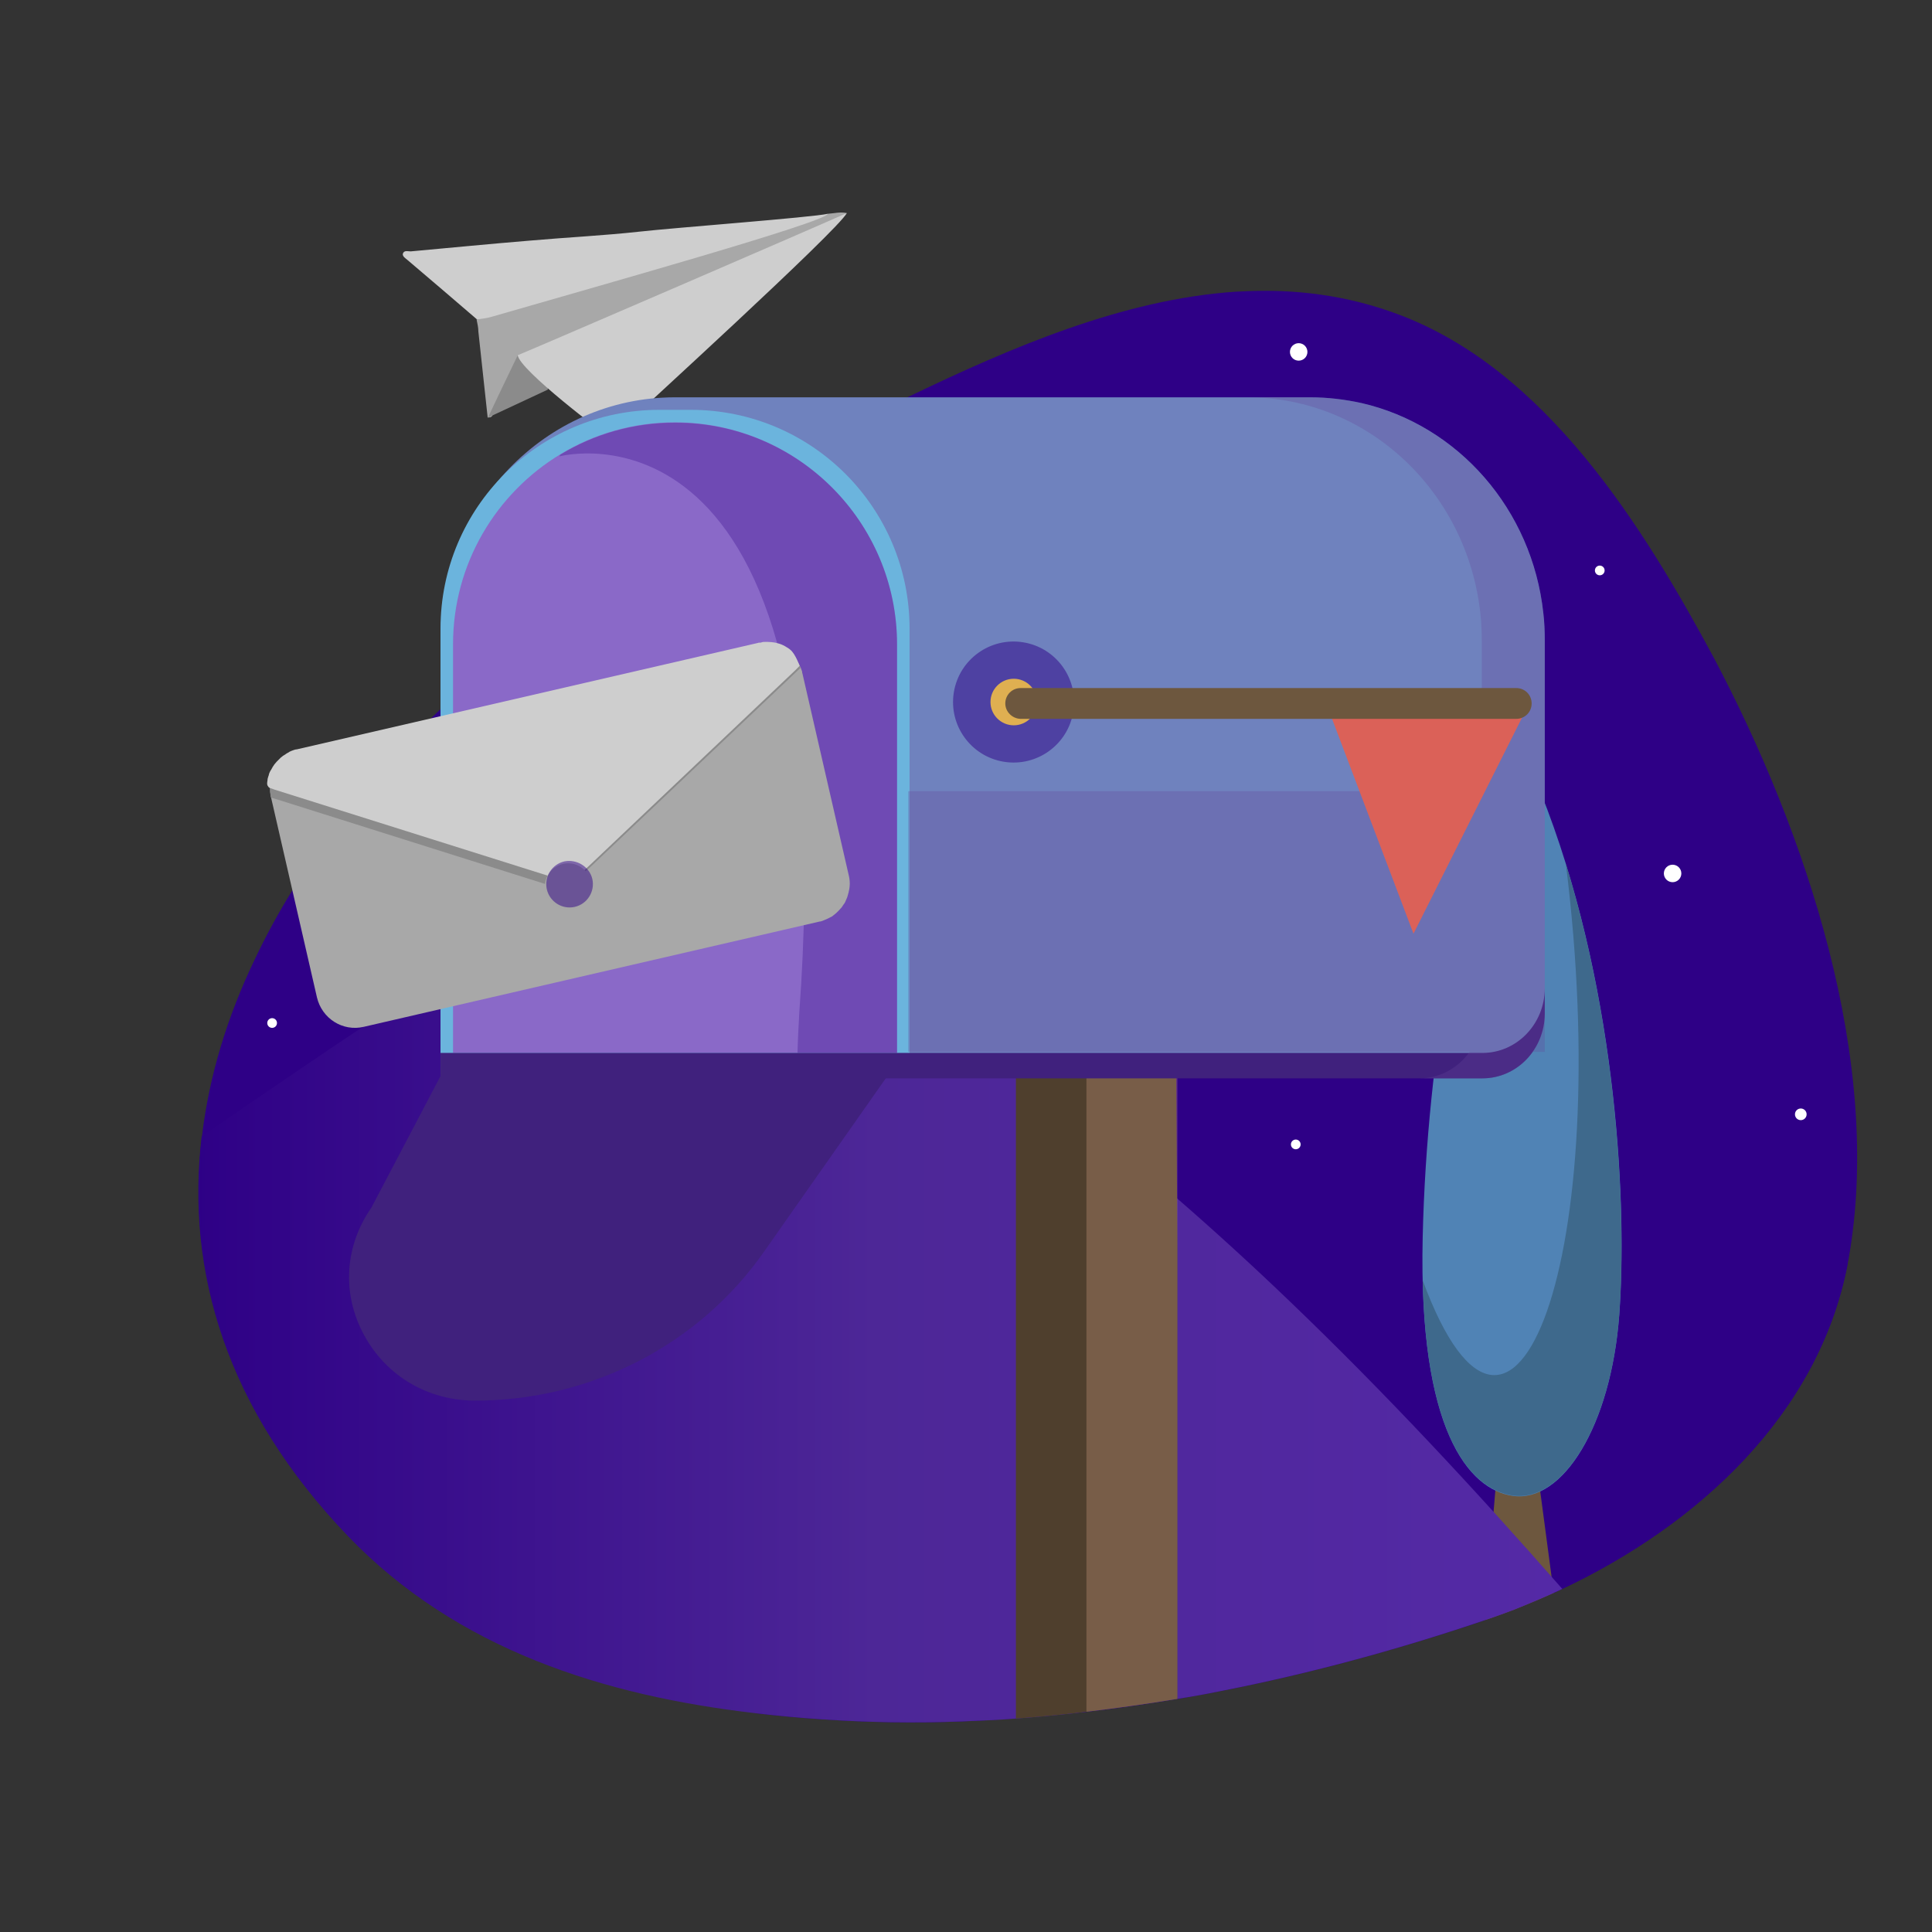 <svg width="521" height="521" viewBox="0 0 521 521" fill="none" xmlns="http://www.w3.org/2000/svg">
<rect x="0" y="0" width="521" height="521" fill="#333333" stroke="none"/>
<mask id="mask0_1081_105968" style="mask-type:luminance" maskUnits="userSpaceOnUse" x="0" y="0" width="521" height="521">
<path d="M521 0H0V521H521V0Z" fill="white"/>
</mask>
<g mask="url(#mask0_1081_105968)">
<path d="M498.463 339.754C498.366 340.139 498.269 340.526 498.269 340.911C490.448 381.465 457.81 411.206 421.408 428.393C420.635 428.78 419.863 429.165 419.09 429.456C415.518 431.098 411.945 432.546 408.373 433.995C406.055 434.862 403.737 435.731 401.422 436.504C401.131 436.601 400.84 436.697 400.455 436.794C377.282 444.615 353.334 451.181 328.906 455.913C315.968 458.422 302.93 460.45 289.798 461.804C279.66 462.864 269.522 463.637 259.48 464.022C246.83 464.506 234.183 464.313 221.63 463.443C215.643 463.058 209.656 462.479 203.766 461.804C163.019 457.071 123.432 444.712 93.981 414.103C61.151 379.922 50.143 342.65 54.488 306.246C56.418 290.026 61.342 273.997 68.778 258.548C74.668 246.092 82.2 234.02 90.987 222.434C91.181 222.143 91.469 221.855 91.663 221.564C92.532 220.501 93.302 219.346 94.172 218.283C94.463 217.895 94.751 217.607 94.945 217.219C102.186 208.142 110.106 199.454 118.796 191.246C119.859 190.28 120.918 189.219 121.981 188.253C122.078 188.156 122.175 188.059 122.272 188.059C122.659 187.768 122.945 187.383 123.332 187.093L123.429 186.998C124.492 186.032 125.553 185.068 126.617 184.102C127.098 183.62 127.583 183.135 128.162 182.748C135.982 175.797 143.996 169.134 152.301 162.859C164.661 153.396 177.405 144.609 190.634 136.498C198.263 131.765 206.083 127.227 213.904 122.882C215.546 121.915 217.282 121.048 219.021 120.082C226.166 116.219 233.314 112.549 240.652 109.074C242.197 108.301 243.74 107.626 245.285 106.853C272.612 93.721 302.836 80.686 333.251 78.659C334.024 78.659 334.699 78.562 335.472 78.562C349.376 77.886 363.281 79.626 376.991 84.743C416.872 99.614 443.038 141.809 462.252 177.536C486.973 224.367 508.022 286.454 498.463 339.754Z" fill="#2E0086"/>
<path d="M498.172 341.006C490.352 381.559 457.713 411.301 421.311 428.487C416.966 430.514 412.621 432.35 408.276 434.087C405.958 434.956 403.643 435.826 401.325 436.598C377.861 444.613 353.528 451.275 328.809 456.102C315.871 458.614 302.836 460.641 289.704 461.993C279.566 463.056 269.425 463.828 259.384 464.214C246.734 464.695 234.086 464.504 221.533 463.635C215.546 463.247 209.559 462.668 203.669 461.993C203.669 461.029 203.863 460.159 203.96 459.193L237.659 443.646C268.461 406.568 308.048 378.181 347.928 350.951C351.983 348.151 356.039 345.448 360.094 342.648C375.156 332.413 390.702 321.984 408.373 317.736C439.464 310.3 470.848 322.95 498.172 341.006Z" fill="#2E0086"/>
<path d="M223.239 57.651C224.108 60.257 221.984 60.454 220.536 60.839C214.067 62.769 207.792 65.184 201.226 67.017C179.21 73.486 157.098 79.958 135.082 86.33C132.861 87.006 130.64 88.066 128.516 86.039C122.335 80.728 116.157 75.419 109.882 70.108C109.303 69.626 108.528 69.141 108.624 68.465C108.915 67.402 109.976 67.79 110.749 67.79C121.466 66.823 132.185 65.763 142.806 64.893C152.656 64.023 162.6 63.542 172.354 62.478C181.719 61.415 219.088 58.618 223.239 57.651Z" fill="#CECECE"/>
<path d="M128.517 86.133C129.868 85.939 131.222 85.845 132.477 85.457C161.54 77.058 222.854 59.869 223.242 57.648C224.884 57.551 226.621 57.07 228.36 57.455C225.078 60.93 220.827 62.863 216.482 64.505C215.325 64.987 214.261 65.566 213.295 66.242C206.15 68.172 199.969 72.326 192.921 74.546C188.189 76.285 183.556 78.407 179.114 80.919C168.782 84.685 158.837 89.417 148.796 93.762C147.636 94.244 146.381 94.147 145.415 95.017C144.16 95.983 142.712 96.465 141.263 96.85C139.333 99.071 138.27 101.874 137.015 104.479C135.761 106.991 134.601 109.5 132.862 111.721C132.765 112.494 132.186 112.591 131.51 112.591C130.641 104.867 129.871 97.141 129.001 89.417C129.001 88.26 128.71 87.196 128.517 86.133Z" fill="#A8A8A8"/>
<path d="M139.62 95.793C142.323 98.208 144.932 100.62 147.634 102.938C147.828 103.71 147.731 105.062 147.731 105.062L131.606 112.594C131.606 112.497 138.463 98.111 139.62 95.793Z" fill="#8B8B8B"/>
<path d="M139.62 95.787C140.102 99.841 163.278 117.318 164.147 117.706C165.693 118.188 166.656 117.415 167.429 116.161C167.526 115.87 167.72 115.582 167.817 115.291C171.004 112.201 226.041 62.088 228.358 57.452C223.144 59.867 141.262 95.208 139.62 95.787Z" fill="#CECECE"/>
<path d="M418.991 429.549C415.419 431.191 411.846 432.639 408.274 434.087C405.956 434.954 403.638 435.824 401.323 436.596C401.032 436.693 400.741 436.79 400.356 436.887L403.253 401.837L405.859 370.068L407.983 344.867L410.689 366.013L415.322 401.933L418.991 429.549Z" fill="#6D573E"/>
<path d="M417.254 218.283C436.37 269.168 438.785 326.428 436.661 354.622C434.44 384.461 421.405 405.413 407.886 403.386C396.011 401.647 382.492 385.522 383.652 333.767C384.809 282.012 394.851 236.244 401.514 218.38C407.886 201.191 411.267 202.351 417.254 218.283Z" fill="#5083B5"/>
<path d="M422.273 233.053C436.756 279.884 438.492 329.127 436.659 354.524C434.438 384.36 421.403 405.312 407.884 403.285C396.876 401.643 384.613 387.835 383.647 345.252C408.368 412.266 435.404 338.011 422.273 233.053Z" fill="#3E698C"/>
<path d="M421.308 428.485C416.963 430.513 412.618 432.349 408.273 434.085C405.956 434.954 403.638 435.824 401.322 436.597C377.858 444.611 353.525 451.274 328.806 456.101C325.04 456.873 321.274 457.549 317.508 458.128C309.397 459.482 301.191 460.639 292.983 461.606C291.92 461.703 290.762 461.894 289.699 461.991C284.484 462.57 279.273 463.054 273.961 463.439C269.134 463.827 264.208 464.018 259.381 464.212C246.731 464.694 234.084 464.503 221.531 463.633C215.544 463.245 209.556 462.667 203.666 461.991C162.919 457.261 123.33 444.902 93.879 414.29C61.049 380.109 50.041 342.838 54.386 306.436C64.331 299.579 74.28 292.822 84.225 286.062C104.116 272.545 124.584 258.832 147.854 253.135C191.789 242.515 236.111 262.307 273.961 288.668C280.236 293.013 286.32 297.552 292.114 302.187C292.404 302.381 292.693 302.669 292.983 302.863C301.288 309.429 309.397 316.189 317.411 323.14L317.508 323.237C327.84 332.217 337.978 341.486 347.829 350.949C373.514 375.57 397.844 401.74 421.308 428.485Z" fill="url(#paint0_linear_1081_105968)"/>
<path d="M317.507 336.759V458.133C309.399 459.484 301.191 460.642 292.983 461.608C291.919 461.705 290.764 461.897 289.701 461.993C284.486 462.575 279.272 463.057 273.96 463.442V265.788H292.983L317.025 269.457L317.413 323.239L317.507 336.759Z" fill="#4F3F2D"/>
<g opacity="0.3">
<path d="M317.506 265.788V458.133C309.395 459.484 301.19 460.642 292.981 461.608V265.788H317.506Z" fill="#D9A585"/>
</g>
<path d="M416.578 172.801V273.223C416.578 282.879 409.045 290.7 399.777 290.7H118.793V172.801C118.793 136.496 147.084 107.142 182.038 107.142H353.331C358.063 107.142 362.699 107.72 367.141 108.687C393.211 114.674 413.199 137.363 416.19 165.365C416.481 167.78 416.578 170.289 416.578 172.801Z" fill="#6F82BE"/>
<path d="M245.282 287.318H118.793V169.519C118.793 136.883 145.251 110.52 177.789 110.52H186.286C218.921 110.52 245.282 136.98 245.282 169.519V287.318Z" fill="#6BB4DD"/>
<path d="M241.901 173.762V283.935H122.169V173.762C122.169 152.038 133.756 133.015 151.136 122.49C160.211 116.984 170.737 113.896 182.035 113.896C215.059 113.896 241.901 140.739 241.901 173.762Z" fill="#8A69C8"/>
<g opacity="0.3">
<path d="M241.904 173.767V283.94H215.059C215.156 280.27 215.349 276.698 215.543 273.126C227.999 102.314 150.848 123.073 150.848 123.073L151.138 122.591C160.216 117.086 170.742 113.995 182.038 113.995C215.061 113.898 241.904 140.744 241.904 173.767Z" fill="#2E0086"/>
</g>
<path d="M399.777 283.941H118.793V290.795H399.777C409.045 290.795 416.578 282.974 416.578 273.318V266.464C416.578 276.12 409.045 283.941 399.777 283.941Z" fill="#40217D"/>
<g opacity="0.3">
<path d="M416.191 165.365C412.619 132.633 385.873 107.142 353.331 107.142H336.339C368.878 107.142 395.626 132.633 399.199 165.365C399.487 167.78 399.584 170.292 399.584 172.898V213.357H244.898V283.652H396.302C393.212 287.997 388.288 290.797 382.783 290.797H399.777C405.377 290.797 410.303 287.997 413.294 283.652H416.579V273.32V220.598V172.898C416.579 170.292 416.482 167.78 416.191 165.365Z" fill="#63489A"/>
</g>
<g opacity="0.5">
<path d="M289.436 191.917C290.871 183.02 284.824 174.644 275.927 173.209C267.03 171.774 258.652 177.821 257.217 186.718C255.781 195.615 261.831 203.99 270.728 205.426C279.625 206.861 288.001 200.813 289.436 191.917Z" fill="#2E0086"/>
</g>
<path d="M273.381 195.592C276.848 195.592 279.656 192.785 279.656 189.317C279.656 185.849 276.848 183.039 273.381 183.039C269.913 183.039 267.103 185.849 267.103 189.317C267.103 192.785 269.913 195.592 273.381 195.592Z" fill="#DFAF51"/>
<path d="M128.16 377.699C115.318 377.699 104.117 371.036 98.13 359.932C92.143 348.827 92.915 336.083 100.157 325.654L119.082 289.637L239.202 290.312L206.178 337.337C188.604 362.635 159.347 377.699 128.16 377.699Z" fill="#40217D"/>
<mask id="mask1_1081_105968" style="mask-type:alpha" maskUnits="userSpaceOnUse" x="19" y="108" width="228" height="249">
<path d="M44.638 120.691L167.733 108.905C167.733 108.905 144.489 118.072 129.756 132.149C132.376 137.06 134.667 138.369 134.667 138.369C134.667 138.369 153.983 111.524 186.393 114.143C211.947 116.207 235.828 140.989 239.429 153.429C243.03 165.869 239.429 282.089 239.429 282.089L246.304 356.077L64.935 355.095L19.102 269.649L23.031 200.244L33.507 148.846L44.638 120.691Z" fill="#FF0000"/>
</mask>
<g mask="url(#mask1_1081_105968)">
<path d="M216.408 181.689L228.864 235.956C229.252 237.501 229.252 239.043 228.864 240.492V240.589C228.767 240.782 228.767 240.974 228.67 241.264C228.573 241.746 228.382 242.231 228.188 242.616C228.091 242.81 227.995 243.1 227.898 243.294C227.801 243.488 227.706 243.679 227.513 243.873C227.416 244.067 227.222 244.258 227.125 244.452C227.028 244.646 226.934 244.74 226.74 244.934C226.161 245.609 225.485 246.288 224.713 246.867C224.519 247.06 224.231 247.252 223.94 247.348C223.65 247.542 223.359 247.637 222.974 247.83C222.78 247.927 222.492 248.024 222.298 248.121C222.104 248.218 222.01 248.218 221.816 248.315C221.526 248.412 221.334 248.506 221.044 248.506L98.124 276.896C92.428 278.248 86.826 274.675 85.474 268.979L73.018 214.713C72.921 214.519 72.924 214.231 72.924 214.037C72.827 213.555 72.827 212.974 72.827 212.492C72.827 212.395 72.827 212.298 72.827 212.298C72.827 211.622 72.921 210.946 73.018 210.368C73.115 210.174 73.115 209.886 73.212 209.692C73.309 209.498 73.309 209.207 73.406 209.014C73.6 208.532 73.791 208.147 73.984 207.759C74.275 207.083 74.757 206.408 75.239 205.829C76.687 204.09 78.618 202.835 81.032 202.256L203.952 173.966C206.173 173.484 208.491 173.675 210.421 174.544C212.063 175.22 213.514 176.378 214.671 177.826C215.059 178.308 215.345 178.889 215.635 179.468C215.635 179.565 215.732 179.662 215.732 179.662C216.023 180.144 216.117 180.628 216.311 181.11C216.311 181.304 216.311 181.495 216.408 181.689Z" fill="#A8A8A8"/>
<path d="M215.829 180.148L158.763 234.22L157.893 234.993L152.488 240.111L147.561 238.565L146.982 238.372L74.757 215.583L73.115 215.101L73.018 214.813C72.921 214.62 72.924 214.329 72.924 214.135C72.827 213.653 72.827 213.072 72.827 212.59C72.827 212.493 72.827 212.399 72.827 212.399C72.827 211.723 72.921 211.045 73.018 210.466C73.115 210.272 73.115 209.984 73.212 209.79C73.309 209.596 73.309 209.308 73.406 209.114C73.6 208.632 73.791 208.247 73.984 207.86C74.275 207.184 74.757 206.508 75.239 205.93C76.302 205.157 77.557 204.578 79.005 204.287L203.276 175.609C206.848 174.739 210.518 175.9 212.932 178.217C213.32 178.699 213.608 179.278 213.899 179.857C214.093 180.245 215.345 178.987 215.538 179.278C215.538 179.375 215.829 179.954 215.829 180.148Z" fill="#8B8B8B"/>
<path d="M215.636 179.572L214.382 180.826L158.476 233.838L157.606 234.611L153.937 238.086L147.95 236.25L147.756 236.153L74.179 212.98L73.888 212.883L73.118 212.595C73.022 212.595 72.925 212.498 72.828 212.498H72.731C72.249 212.207 71.958 211.629 72.055 211.05V210.953C72.055 210.759 72.152 210.471 72.152 210.277C72.152 210.18 72.152 210.18 72.152 210.083C72.249 209.89 72.249 209.601 72.346 209.408C72.443 209.117 72.537 208.926 72.537 208.732C72.634 208.441 72.731 208.25 72.828 208.056C72.925 207.862 73.022 207.671 73.118 207.574C73.312 207.284 73.407 206.996 73.6 206.705C73.794 206.511 73.888 206.223 74.082 206.029C74.276 205.835 74.373 205.644 74.567 205.45C74.761 205.256 74.952 205.063 75.146 204.869C75.34 204.675 75.531 204.484 75.725 204.29C75.821 204.193 76.013 204.096 76.109 203.999C76.206 203.902 76.303 203.808 76.497 203.711C76.691 203.614 76.785 203.517 76.979 203.421C76.979 203.421 76.979 203.423 77.076 203.326C77.27 203.229 77.364 203.132 77.558 203.036C77.752 202.939 77.945 202.842 78.042 202.745C78.139 202.648 78.33 202.651 78.427 202.554C78.718 202.457 78.909 202.36 79.2 202.263C79.491 202.166 79.779 202.069 80.07 202.069L204.34 173.391C204.534 173.294 204.822 173.296 205.016 173.296C205.113 173.296 205.304 173.296 205.401 173.199C205.692 173.103 205.98 173.103 206.271 173.103C206.561 173.103 206.752 173.103 207.043 173.103C207.719 173.103 208.395 173.199 209.07 173.296C209.458 173.393 209.843 173.488 210.134 173.584C210.809 173.778 211.582 174.163 212.161 174.551C212.451 174.745 212.836 174.936 213.127 175.227C214.479 176.29 215.636 179.572 215.636 179.572Z" fill="#CECECE"/>
<path d="M159.346 237.694C160.118 241.073 157.992 244.454 154.613 245.227C151.235 245.999 147.854 243.873 147.081 240.494C146.308 237.116 148.435 233.737 151.814 232.964C155.192 232.192 158.573 234.316 159.346 237.694Z" fill="#A7A7A7"/>
<g opacity="0.5">
<path d="M159.73 237.023C160.502 240.402 158.376 243.783 154.997 244.556C151.618 245.328 148.24 243.204 147.467 239.826C146.695 236.447 148.819 233.066 152.197 232.293C155.576 231.618 158.957 233.742 159.73 237.023Z" fill="#2E0086"/>
</g>
</g>
<path d="M357.42 189.124H412.653L381.175 251.79L357.42 189.124Z" fill="#DB6158"/>
<path d="M271.097 189.701C271.097 187.383 272.933 185.547 275.25 185.547H408.887C411.205 185.547 413.038 187.383 413.038 189.701C413.038 192.019 411.205 193.852 408.887 193.852H275.154C272.933 193.755 271.097 191.922 271.097 189.701Z" fill="#6D573E"/>
<path d="M451.049 237.899C452.35 237.899 453.406 236.843 453.406 235.542C453.406 234.24 452.35 233.185 451.049 233.185C449.747 233.185 448.691 234.24 448.691 235.542C448.691 236.843 449.747 237.899 451.049 237.899Z" fill="white"/>
<path d="M431.407 155.142C432.13 155.142 432.716 154.556 432.716 153.833C432.716 153.11 432.13 152.523 431.407 152.523C430.684 152.523 430.097 153.11 430.097 153.833C430.097 154.556 430.684 155.142 431.407 155.142Z" fill="white"/>
<path d="M350.214 97.258C351.515 97.258 352.571 96.203 352.571 94.901C352.571 93.599 351.515 92.544 350.214 92.544C348.912 92.544 347.856 93.599 347.856 94.901C347.856 96.203 348.912 97.258 350.214 97.258Z" fill="white"/>
<path d="M349.429 309.921C350.152 309.921 350.739 309.334 350.739 308.611C350.739 307.888 350.152 307.302 349.429 307.302C348.706 307.302 348.12 307.888 348.12 308.611C348.12 309.334 348.706 309.921 349.429 309.921Z" fill="white"/>
<path d="M73.383 277.184C74.106 277.184 74.692 276.598 74.692 275.875C74.692 275.152 74.106 274.565 73.383 274.565C72.66 274.565 72.073 275.152 72.073 275.875C72.073 276.598 72.66 277.184 73.383 277.184Z" fill="white"/>
<path d="M485.617 302.068C486.484 302.068 487.189 301.366 487.189 300.496C487.189 299.629 486.484 298.925 485.617 298.925C484.75 298.925 484.046 299.629 484.046 300.496C484.046 301.366 484.75 302.068 485.617 302.068Z" fill="white"/>
</g>
<defs>
<linearGradient id="paint0_linear_1081_105968" x1="52.168" y1="568.455" x2="419.994" y2="568.455" gradientUnits="userSpaceOnUse">
<stop stop-color="#2E0086"/>
<stop offset="0.5" stop-color="#4D2797"/>
<stop offset="1" stop-color="#5429A6"/>
</linearGradient>
</defs>
</svg>
